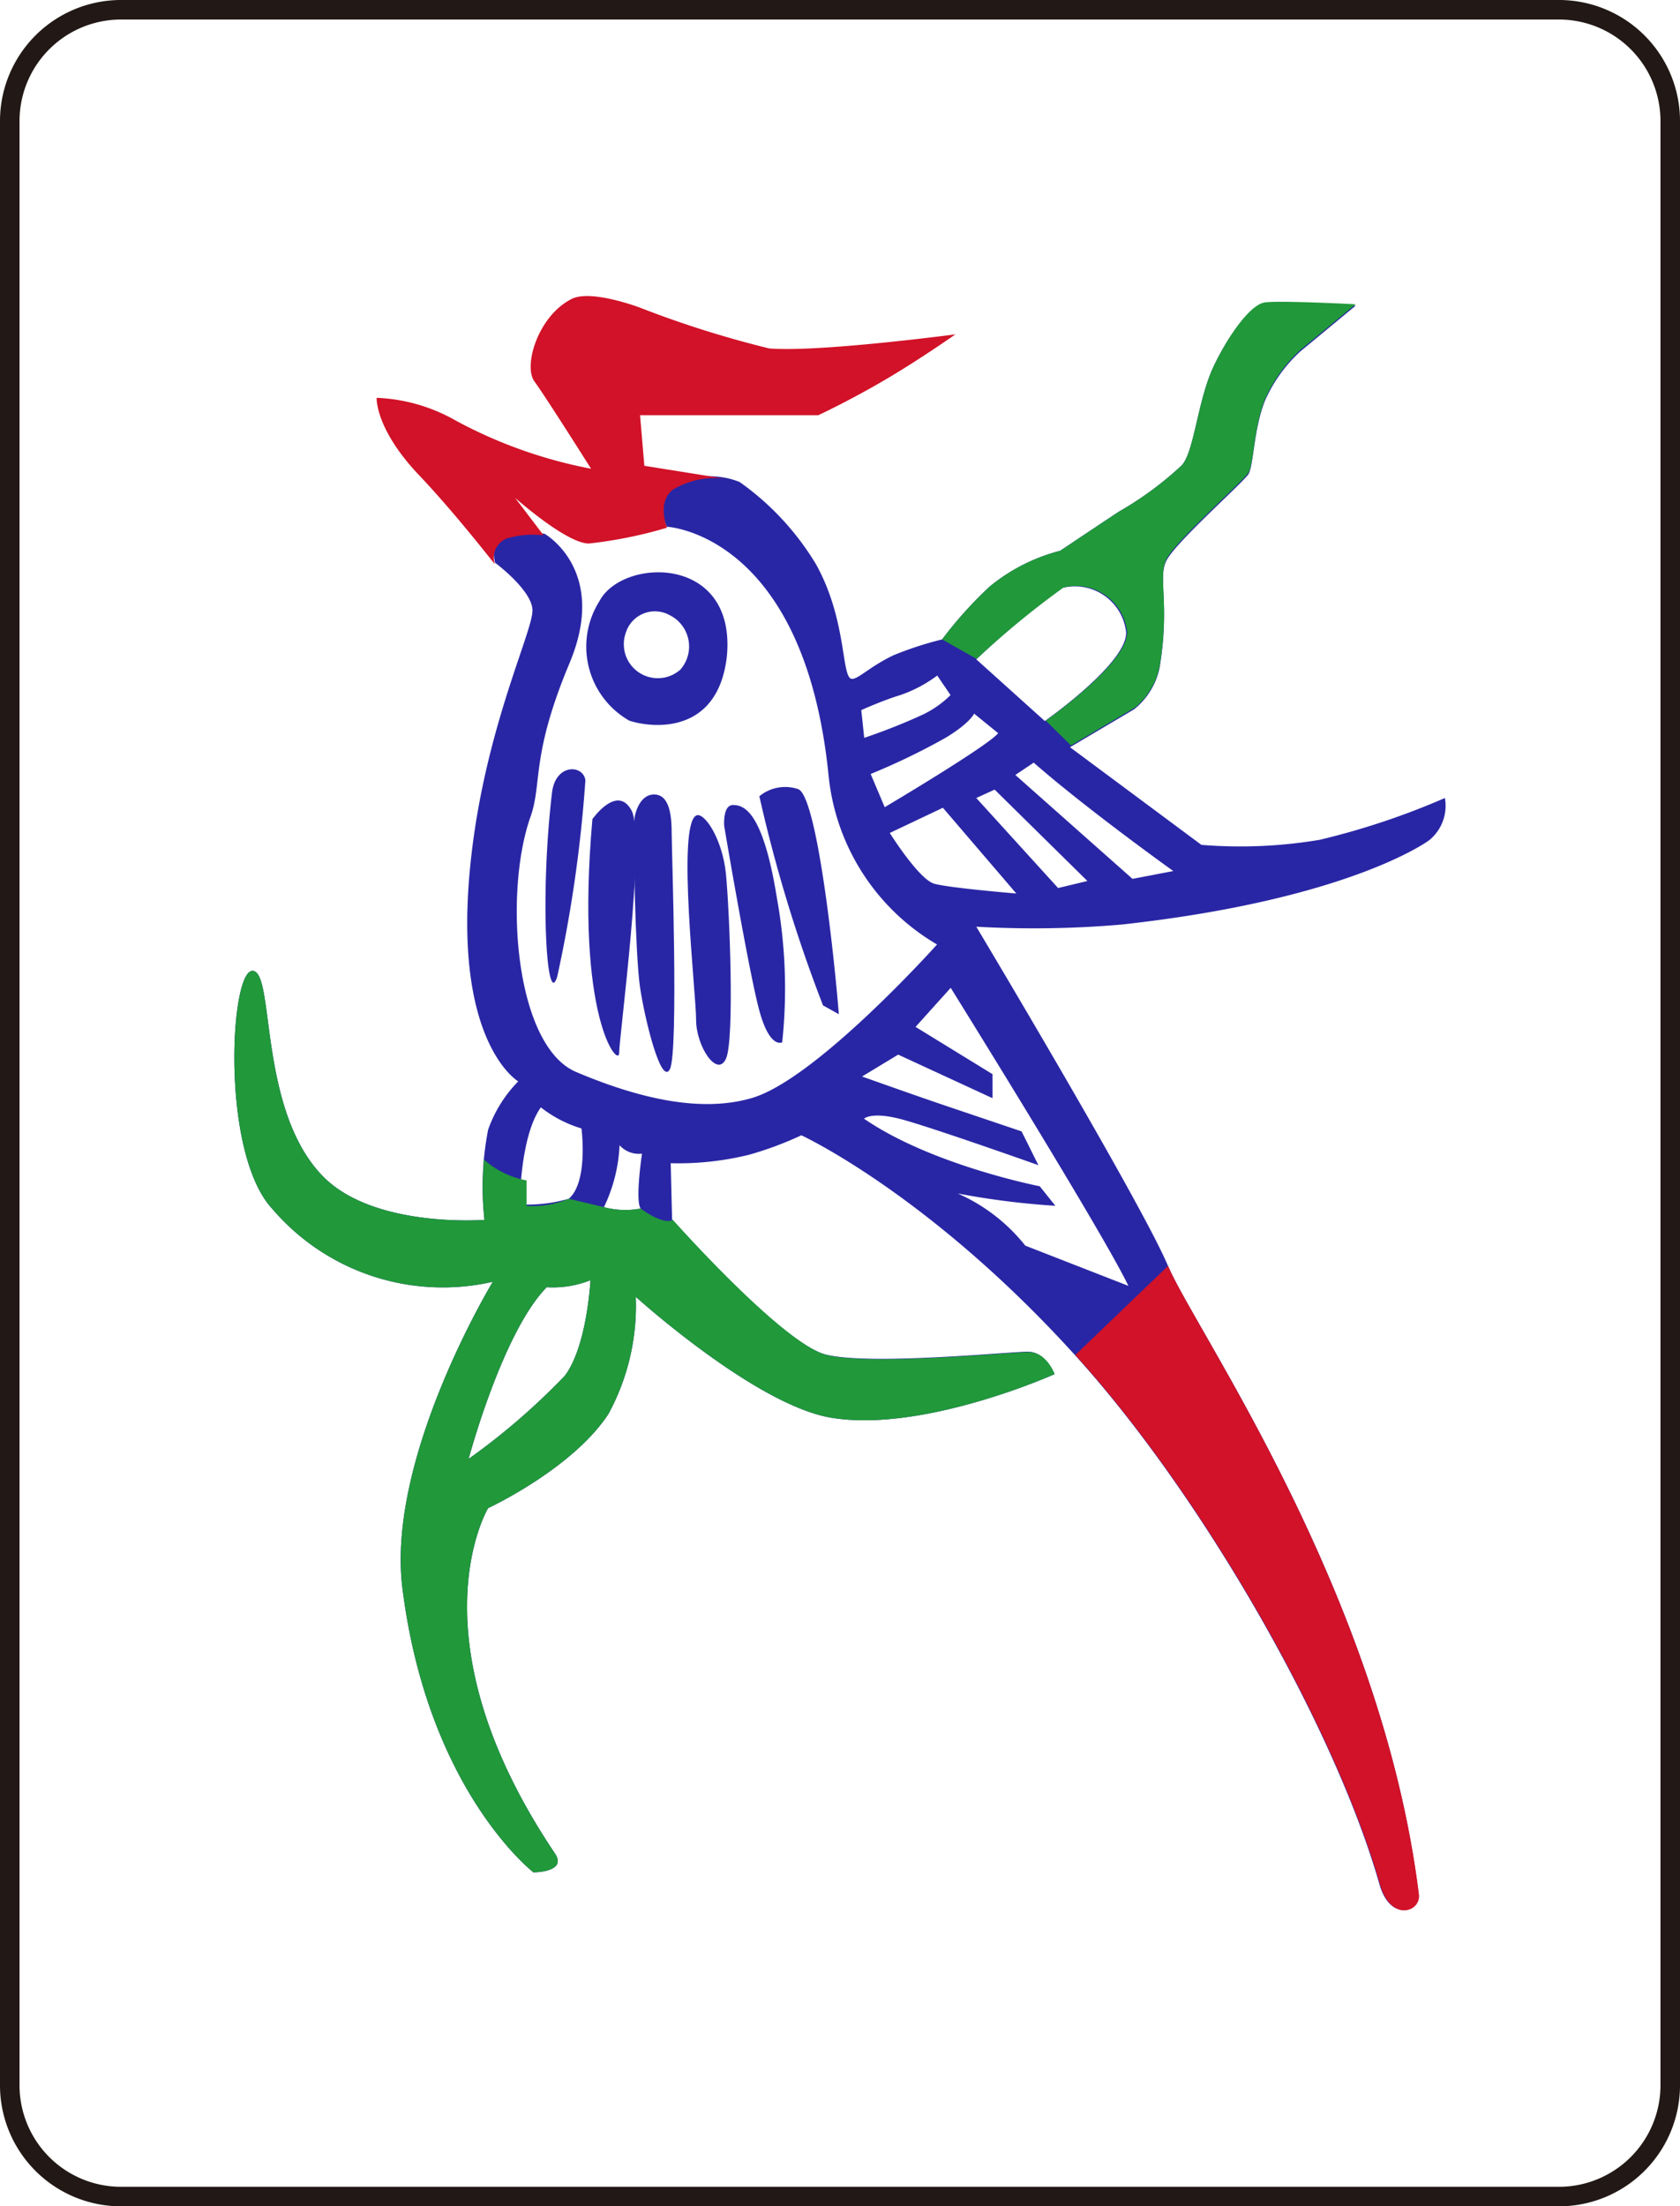 <svg xmlns="http://www.w3.org/2000/svg" viewBox="0 0 86.04 112.97"><defs><style>.cls-1{fill:none;stroke:#221815;}.cls-2{fill:#2926a5;}.cls-3{fill:#21983a;}.cls-4{fill:#d11228;}</style></defs><g id="图层_2" data-name="图层 2"><g id="图层_2-2" data-name="图层 2"><path class="cls-1" d="M85.54,106.73a5.7,5.7,0,0,1-5.66,5.74H6.16A5.7,5.7,0,0,1,.5,106.73V6.24A5.7,5.7,0,0,1,6.16.5H79.88a5.7,5.7,0,0,1,5.66,5.74Z"/><path class="cls-2" d="M38.89,40.77a2.08,2.08,0,0,1,2-.36c1,.45,1.89,9.18,2.07,11.52l-.81-.45A75.6,75.6,0,0,1,38.89,40.77Z"/><path class="cls-2" d="M37.09,42.3s-.09-1.08.45-1.08,1.53.27,2.25,4.77a26,26,0,0,1,.27,7.38s-.63.36-1.17-1.62S37.09,42.3,37.09,42.3Z"/><path class="cls-2" d="M35.65,41.76c.4-.22,1.35,1.17,1.53,3s.45,8.46,0,9.45-1.53-.63-1.53-2S34.66,42.3,35.65,41.76Z"/><path class="cls-2" d="M32.5,41.85s.18-1.17,1-1.17.9,1.17.9,2,.36,11.16-.09,12.06S33,52.11,32.77,50.49,32.41,42.93,32.5,41.85Z"/><path class="cls-2" d="M30.34,41.94s1.26-1.8,2-.45-.63,11.61-.63,12.42S29.44,52.11,30.34,41.94Z"/><path class="cls-2" d="M28.27,40.59c.18-1.52,1.62-1.44,1.71-.63A69.35,69.35,0,0,1,28.54,50C28,51.75,27.64,45.9,28.27,40.59Z"/><path class="cls-2" d="M30.7,30.78a4.36,4.36,0,0,0,1.53,6.12c1.08.36,4.55.8,5-3.33C37.69,28.38,31.87,28.55,30.7,30.78Zm4.14,3.51a1.74,1.74,0,0,1-2.79-1.89,1.56,1.56,0,0,1,2.25-.9A1.79,1.79,0,0,1,34.84,34.29Z"/><path class="cls-2" d="M57.44,47.34c11.64-1.28,15.7-4.27,15.77-4.33A2.27,2.27,0,0,0,74,40.86,38.33,38.33,0,0,1,67.59,43a24.57,24.57,0,0,1-6.06.26l-6.73-5,3.28-1.94a3.66,3.66,0,0,0,1.31-2.14c.53-3.22-.09-4.54.33-5.44s3.59-3.7,4.19-4.42c.3-.36.27-2.28.87-3.79a7.56,7.56,0,0,1,1.82-2.54l2.83-2.34s-4-.21-4.68-.09S63,17,62.17,18.73s-1,4.37-1.64,5.09A17.33,17.33,0,0,1,57.3,26.2c-1.51,1-3,2-3,2a9.38,9.38,0,0,0-3.61,1.83,20.55,20.55,0,0,0-2.44,2.71,17.61,17.61,0,0,0-2.51.82c-1.22.59-1.8,1.23-2.12,1.2-.54-.06-.23-3-1.83-5.87a14,14,0,0,0-3.91-4.21,4.1,4.1,0,0,0-3.53.23c-.9.56-.2,2.06-.2,2.06s7.06.33,8.29,12.79a11.33,11.33,0,0,0,5.55,8.6s-6.17,6.89-9.48,7.86c-2.64.78-5.86,0-9-1.33s-3.72-9.17-2.34-13.07c.61-1.72,0-3.1,2-7.87s-1.28-6.62-1.28-6.62a5.34,5.34,0,0,0-2.19.14c-.6.3-.35,1.34-.35,1.34s1.92,1.42,1.92,2.45-2.06,5.3-2.95,11.19c-1.6,10.68,2.22,12.92,2.22,12.92A6.71,6.71,0,0,0,25,57.84a15.31,15.31,0,0,0-.19,4.62s-5.71.45-8.31-2.27c-3.3-3.43-2.41-10.48-3.57-10.48s-1.63,9.31,1,12.17a11.49,11.49,0,0,0,11.31,3.75s-5.47,9-4.63,15.69c1.3,10.38,6.71,14.55,6.71,14.55s1.79,0,1.08-1C21,83.84,25,77.22,25,77.22s4.31-2,6.16-4.82a11.59,11.59,0,0,0,1.4-6s6.12,5.54,10,6.19c4.73.79,11.45-2.23,11.45-2.23s-.44-1.15-1.37-1.15-8.14.72-10.37.14-7.85-6.91-7.85-6.91l-.07-2.88a15.14,15.14,0,0,0,4-.43,17.4,17.4,0,0,0,2.69-1s6.52,3,14,11.24c6.52,7.17,13.32,19.08,15.61,27.12.55,1.93,2.1,1.41,2,.46C70.76,81.61,61.21,68.11,59.82,64.82S50,47.45,50,47.45A52.19,52.19,0,0,0,57.44,47.34ZM27.7,56.7a6.26,6.26,0,0,0,2.08,1.08s.36,2.73-.65,3.6a7.73,7.73,0,0,1-2.51.29S26.62,58.21,27.7,56.7Zm1.22,13.75A34.63,34.63,0,0,1,24,74.7s1.73-6.48,4-8.79a5.2,5.2,0,0,0,2.24-.36S30.07,68.94,28.92,70.45Zm3.89-8.57a4.21,4.21,0,0,1-1.88-.07,8.1,8.1,0,0,0,.8-3.17,1.33,1.33,0,0,0,1.15.43S32.52,61.45,32.81,61.88ZM54.19,45.47,50,40.86l.94-.43,4.75,4.68Zm5.9-.87L58,45l-6-5.32.94-.63s.78.68,1.49,1.25C57,42.39,60.09,44.6,60.09,44.6ZM54.42,30.1a2.64,2.64,0,0,1,3.25,2.24c.13,1.57-4.16,4.58-4.16,4.58L50,33.76A43.87,43.87,0,0,1,54.42,30.1ZM44.11,36.36s1.08-.49,2-.77a6.89,6.89,0,0,0,1.89-1l.68,1a5.15,5.15,0,0,1-1.42,1,30.14,30.14,0,0,1-3,1.19Zm.48,3.27a34.23,34.23,0,0,0,3.85-1.86c1.24-.75,1.45-1.23,1.45-1.23l1.23,1c-.51.65-5.81,3.79-5.81,3.79Zm13.2,26.21-5.28-2.06a9.12,9.12,0,0,0-3.46-2.67,40.28,40.28,0,0,0,5,.63l-.8-1s-5.54-1.08-9-3.46c0,0,.36-.36,1.8,0s7.13,2.38,7.13,2.38l-.86-1.73-4-1.35c-1.65-.56-4.17-1.46-4.17-1.46L46,54l4.83,2.23V55l-3.94-2.42,1.8-2S56.47,63.08,57.79,65.84ZM47.85,45.25c-.79-.22-2.28-2.6-2.28-2.6l2.72-1.29,3.76,4.39S48.65,45.47,47.85,45.25Z"/><path class="cls-3" d="M52.68,69.23c-.94,0-8.14.72-10.37.14s-7.85-6.91-7.85-6.91c-.5.29-1.65-.58-1.65-.58a4.21,4.21,0,0,1-1.88-.07l-1.8-.43a4.74,4.74,0,0,1-2.16.36v-1.3a4.49,4.49,0,0,1-2.2-1.08c0,.45-.05.9-.05,1.3a17.21,17.21,0,0,0,.09,1.8s-5.71.45-8.31-2.27c-3.3-3.43-2.41-10.48-3.57-10.48s-1.63,9.31,1,12.17a11.49,11.49,0,0,0,11.31,3.75s-5.47,9-4.63,15.69c1.3,10.38,6.71,14.55,6.71,14.55s1.79,0,1.08-1C21,83.84,25,77.22,25,77.22s4.31-2,6.16-4.82a11.59,11.59,0,0,0,1.4-6s6.12,5.54,10,6.19c4.73.79,11.45-2.23,11.45-2.23S53.61,69.23,52.68,69.23ZM28.92,70.45A34.63,34.63,0,0,1,24,74.7s1.73-6.48,4-8.79a5.2,5.2,0,0,0,2.24-.36S30.07,68.94,28.92,70.45Z"/><path class="cls-4" d="M39.39,17.84a52.83,52.83,0,0,1-6.62-2.09s-2.5-.95-3.5-.44c-1.72.87-2.48,3.43-1.9,4.22S30.27,24,30.27,24a24,24,0,0,1-6.92-2.46,8.87,8.87,0,0,0-4.06-1.17s-.09,1.6,2.21,4c1.81,1.91,3.84,4.52,3.84,4.52a1.07,1.07,0,0,1,.59-1.31,4.65,4.65,0,0,1,1.91-.17l-1.46-1.92s2.63,2.34,3.78,2.34a22.65,22.65,0,0,0,4-.81s-.53-1.28.29-1.94a4.13,4.13,0,0,1,2.86-.54L33,23.85l-.22-2.59,9.13,0s1.61-.75,3.43-1.82,3.59-2.32,3.59-2.32S41.91,18.05,39.39,17.84Z"/><path class="cls-4" d="M72.67,97C70.76,81.61,61.21,68.11,59.82,64.82l-4.75,4.56c6.52,7.17,13.32,19.08,15.61,27.12C71.23,98.43,72.78,97.91,72.67,97Z"/><path class="cls-3" d="M59.39,34.11c.53-3.22-.09-4.54.33-5.44s3.59-3.7,4.19-4.42c.3-.36.27-2.28.87-3.79a7.56,7.56,0,0,1,1.82-2.54l2.83-2.34s-4-.21-4.68-.09S63,17,62.17,18.73s-1,4.37-1.64,5.09A17.33,17.33,0,0,1,57.3,26.2c-1.51,1-3,2-3,2a9.38,9.38,0,0,0-3.61,1.83,20.55,20.55,0,0,0-2.44,2.71l1.77,1a43.87,43.87,0,0,1,4.45-3.66,2.64,2.64,0,0,1,3.25,2.24c.13,1.57-4.16,4.58-4.16,4.58l1.29,1.27,3.28-1.94A3.66,3.66,0,0,0,59.39,34.11Z"/></g></g></svg>